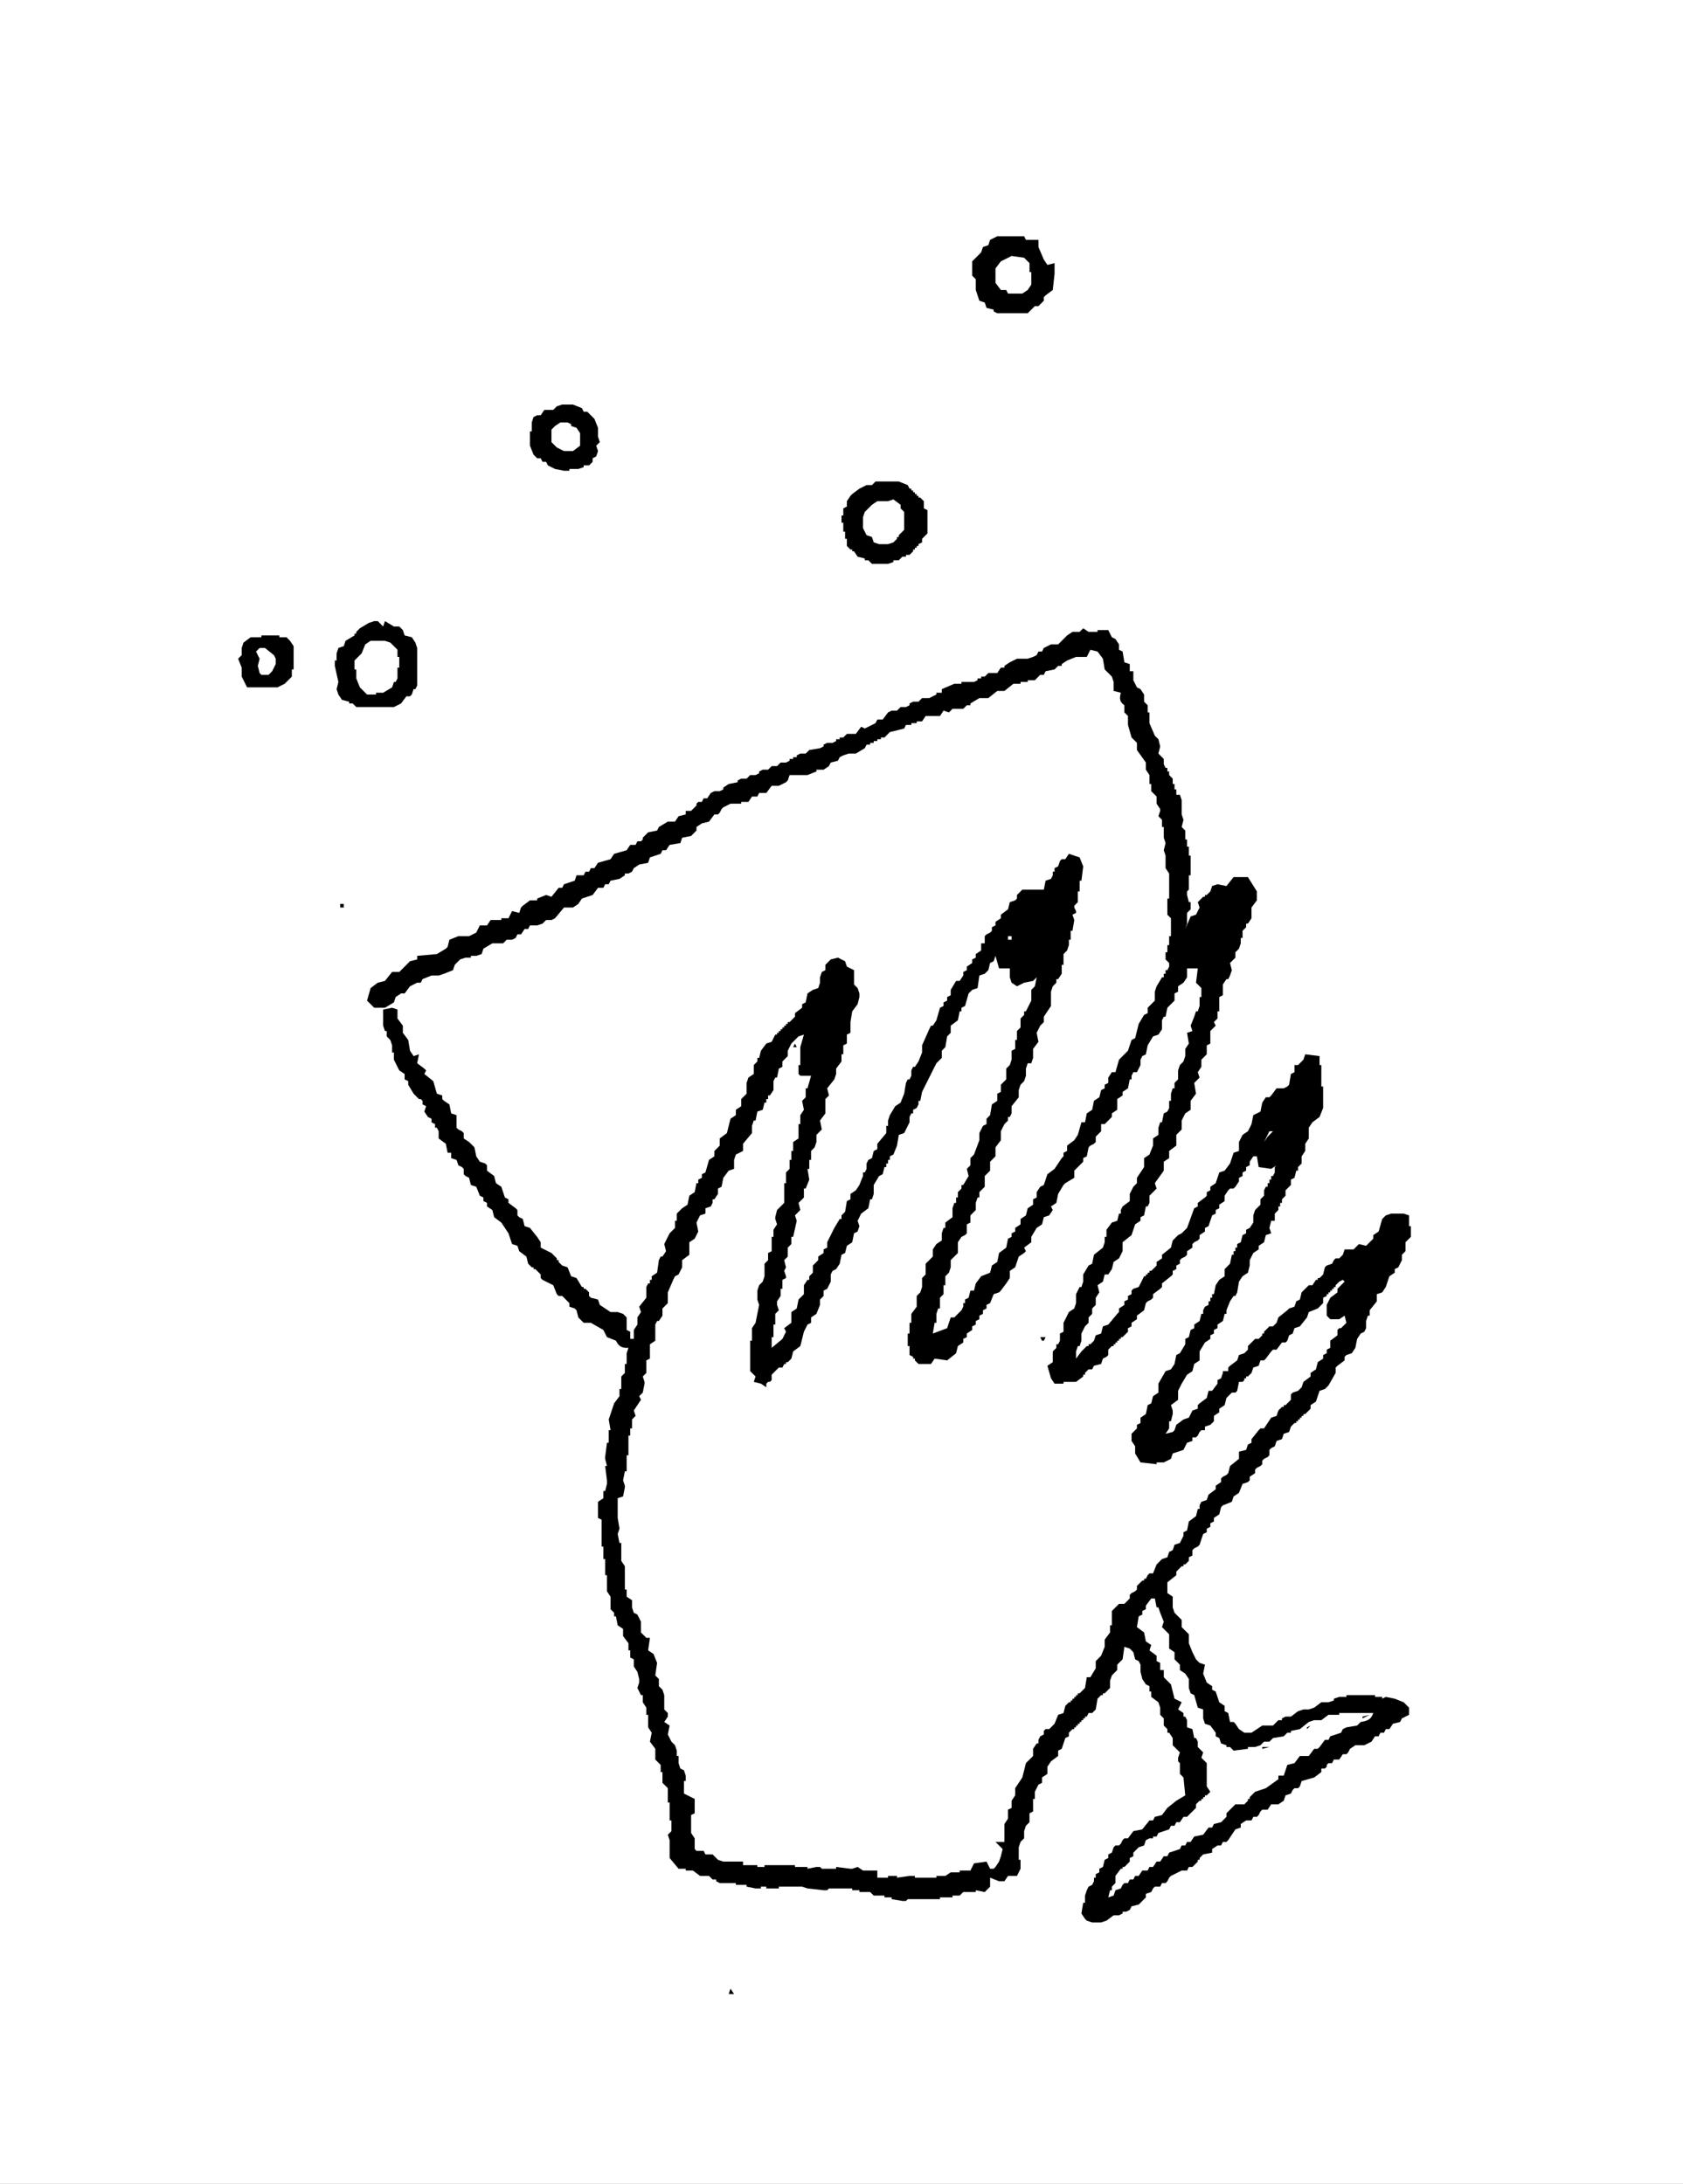 <?xml version="1.0" standalone="yes"?>
<svg xmlns="http://www.w3.org/2000/svg" width="940" height="1220">
<rect width="100%" height="100%" fill="#808080" stroke="none"/>
<path style="fill:#ffffff; stroke:none;" d="M0 0L0 4L0 5L0 6L0 7L0 8L0 9L0 10L0 11L0 12L0 13L0 14L0 15L0 16L0 17L0 18L0 19L0 20L0 21L0 22L0 23L0 24L0 25L0 26L0 27L0 28L0 29L0 30L0 31L0 32L0 33L0 34L0 35L0 36L0 37L0 38L0 39L0 40L0 41L0 42L0 43L0 44L0 45L0 46L0 47L0 48L0 49L0 50L0 51L0 52L0 53L0 54L0 55L0 56L0 57L0 58L0 59L0 60L0 61L0 62L0 63L0 64L0 65L0 66L0 67L0 68L0 69L0 70L0 71L0 72L0 73L0 74L0 75L0 76L0 77L0 78L0 79L0 80L0 81L0 82L0 83L0 84L0 85L0 86L0 87L0 88L0 89L0 90L0 91L0 92L0 93L0 94L0 95L0 96L0 97L0 98L0 99L0 100L0 101L0 102L0 103L0 104L0 105L0 106L0 107L0 108L0 109L0 110L0 111L0 112L0 113L0 114L0 115L0 116L0 117L0 118L0 119L0 120L0 121L0 122L0 123L0 124L0 125L0 126L0 127L0 128L0 129L0 130L0 131L0 132L0 133L0 134L0 135L0 136L0 137L0 138L0 139L0 140L0 141L0 142L0 143L0 144L0 145L0 146L0 147L0 148L0 149L0 150L0 151L0 152L0 153L0 154L0 155L0 156L0 157L0 158L0 159L0 160L0 161L0 162L0 163L0 164L0 165L0 166L0 167L0 168L0 169L0 170L0 171L0 172L0 173L0 174L0 175L0 176L0 177L0 178L0 179L0 180L0 181L0 182L0 183L0 184L0 185L0 186L0 187L0 188L0 189L0 190L0 191L0 192L0 193L0 194L0 195L0 196L0 197L0 198L0 199L0 200L0 201L0 202L0 203L0 204L0 205L0 206L0 207L0 208L0 209L0 210L0 211L0 212L0 213L0 214L0 215L0 216L0 217L0 218L0 219L0 220L0 221L0 222L0 223L0 224L0 225L0 226L0 227L0 228L0 229L0 230L0 231L0 232L0 233L0 234L0 235L0 236L0 237L0 238L0 239L0 240L0 241L0 242L0 243L0 244L0 245L0 246L0 247L0 248L0 249L0 250L0 251L0 252L0 253L0 254L0 255L0 256L0 257L0 258L0 259L0 260L0 261L0 262L0 263L0 264L0 265L0 266L0 267L0 268L0 269L0 270L0 271L0 272L0 273L0 274L0 275L0 276L0 277L0 278L0 279L0 280L0 281L0 282L0 283L0 284L0 285L0 286L0 287L0 288L0 289L0 290L0 291L0 292L0 293L0 294L0 295L0 296L0 297L0 298L0 299L0 300L0 301L0 302L0 303L0 304L0 305L0 306L0 307L0 308L0 309L0 310L0 311L0 312L0 313L0 314L0 315L0 316L0 317L0 318L0 319L0 320L0 321L0 322L0 323L0 324L0 325L0 326L0 327L0 328L0 329L0 330L0 331L0 332L0 333L0 334L0 335L0 336L0 337L0 338L0 339L0 340L0 341L0 342L0 343L0 344L0 345L0 346L0 347L0 348L0 349L0 350L0 351L0 352L0 353L0 354L0 355L0 356L0 357L0 358L0 359L0 360L0 361L0 362L0 363L0 364L0 365L0 366L0 367L0 368L0 369L0 370L0 371L0 372L0 373L0 374L0 375L0 376L0 377L0 378L0 379L0 380L0 381L0 382L0 383L0 384L0 385L0 386L0 387L0 388L0 389L0 390L0 391L0 392L0 393L0 394L0 395L0 396L0 397L0 398L0 399L0 400L0 401L0 402L0 403L0 404L0 405L0 406L0 407L0 408L0 409L0 410L0 411L0 412L0 413L0 414L0 415L0 416L0 417L0 418L0 419L0 420L0 421L0 422L0 423L0 424L0 425L0 426L0 427L0 428L0 429L0 430L0 431L0 432L0 433L0 434L0 435L0 436L0 437L0 438L0 439L0 440L0 441L0 442L0 443L0 444L0 445L0 446L0 447L0 448L0 449L0 450L0 451L0 452L0 453L0 454L0 455L0 456L0 457L0 458L0 459L0 460L0 461L0 462L0 463L0 464L0 465L0 466L0 467L0 468L0 469L0 470L0 471L0 472L0 473L0 474L0 475L0 476L0 477L0 478L0 479L0 480L0 481L0 482L0 483L0 484L0 485L0 486L0 487L0 488L0 489L0 490L0 491L0 492L0 493L0 494L0 495L0 496L0 497L0 498L0 499L0 500L0 501L0 502L0 503L0 504L0 505L0 506L0 507L0 508L0 509L0 510L0 511L0 512L0 513L0 514L0 515L0 516L0 517L0 518L0 519L0 520L0 521L0 522L0 523L0 524L0 525L0 526L0 527L0 528L0 529L0 530L0 531L0 532L0 533L0 534L0 535L0 536L0 537L0 538L0 539L0 540L0 541L0 542L0 543L0 544L0 545L0 546L0 547L0 548L0 549L0 550L0 551L0 552L0 553L0 554L0 555L0 556L0 557L0 558L0 559L0 560L0 561L0 562L0 563L0 564L0 565L0 566L0 567L0 568L0 569L0 570L0 571L0 572L0 573L0 574L0 575L0 576L0 577L0 578L0 579L0 580L0 581L0 582L0 583L0 584L0 585L0 586L0 587L0 588L0 589L0 590L0 591L0 592L0 593L0 594L0 595L0 596L0 597L0 598L0 599L0 600L0 601L0 602L0 603L0 604L0 605L0 606L0 607L0 608L0 609L0 610L0 611L0 612L0 613L0 614L0 615L0 616L0 617L0 618L0 619L0 620L0 621L0 622L0 623L0 624L0 625L0 626L0 627L0 628L0 629L0 630L0 631L0 632L0 633L0 634L0 635L0 636L0 637L0 638L0 639L0 640L0 641L0 642L0 643L0 644L0 645L0 646L0 647L0 648L0 649L0 650L0 651L0 652L0 653L0 654L0 655L0 656L0 657L0 658L0 659L0 660L0 661L0 662L0 663L0 664L0 665L0 666L0 667L0 668L0 669L0 670L0 671L0 672L0 673L0 674L0 675L0 676L0 677L0 678L0 679L0 680L0 681L0 682L0 683L0 684L0 685L0 686L0 687L0 688L0 689L0 690L0 691L0 692L0 693L0 694L0 695L0 696L0 697L0 698L0 699L0 700L0 701L0 702L0 703L0 704L0 705L0 706L0 707L0 708L0 709L0 710L0 711L0 712L0 713L0 714L0 715L0 716L0 717L0 718L0 719L0 720L0 721L0 722L0 723L0 724L0 725L0 726L0 727L0 728L0 729L0 730L0 731L0 732L0 733L0 734L0 735L0 736L0 737L0 738L0 739L0 740L0 741L0 742L0 743L0 744L0 745L0 746L0 747L0 748L0 749L0 750L0 751L0 752L0 753L0 754L0 755L0 756L0 757L0 758L0 759L0 760L0 761L0 762L0 763L0 764L0 765L0 766L0 767L0 768L0 769L0 770L0 771L0 772L0 773L0 774L0 775L0 776L0 777L0 778L0 779L0 780L0 781L0 782L0 783L0 784L0 785L0 786L0 787L0 788L0 789L0 790L0 791L0 792L0 793L0 794L0 795L0 796L0 797L0 798L0 799L0 800L0 801L0 802L0 803L0 804L0 805L0 806L0 807L0 808L0 809L0 810L0 811L0 812L0 813L0 814L0 815L0 816L0 817L0 818L0 819L0 820L0 821L0 822L0 823L0 824L0 825L0 826L0 827L0 828L0 829L0 830L0 831L0 832L0 833L0 834L0 835L0 836L0 837L0 838L0 839L0 840L0 841L0 842L0 843L0 844L0 845L0 846L0 847L0 848L0 849L0 850L0 851L0 852L0 853L0 854L0 855L0 856L0 857L0 858L0 859L0 860L0 861L0 862L0 863L0 864L0 865L0 866L0 867L0 868L0 869L0 870L0 871L0 872L0 873L0 874L0 875L0 876L0 877L0 878L0 879L0 880L0 881L0 882L0 883L0 884L0 885L0 886L0 887L0 888L0 889L0 890L0 891L0 892L0 893L0 894L0 895L0 896L0 897L0 898L0 899L0 900L0 901L0 902L0 903L0 904L0 905L0 906L0 907L0 908L0 909L0 910L0 911L0 912L0 913L0 914L0 915L0 916L0 917L0 918L0 919L0 920L0 921L0 922L0 923L0 924L0 925L0 926L0 927L0 928L0 929L0 930L0 931L0 932L0 933L0 934L0 935L0 936L0 937L0 938L0 939L0 940L0 941L0 942L0 943L0 944L0 945L0 946L0 947L0 948L0 949L0 950L0 951L0 952L0 953L0 954L0 955L0 956L0 957L0 958L0 959L0 960L0 961L0 962L0 963L0 964L0 965L0 966L0 967L0 968L0 969L0 970L0 971L0 972L0 973L0 974L0 975L0 976L0 977L0 978L0 979L0 980L0 981L0 982L0 983L0 984L0 985L0 986L0 987L0 988L0 989L0 990L0 991L0 992L0 993L0 994L0 995L0 996L0 997L0 998L0 999L0 1000L0 1001L0 1002L0 1003L0 1004L0 1005L0 1006L0 1007L0 1008L0 1009L0 1010L0 1011L0 1012L0 1013L0 1014L0 1015L0 1016L0 1017L0 1018L0 1019L0 1020L0 1021L0 1022L0 1023L0 1024L0 1025L0 1026L0 1027L0 1028L0 1029L0 1030L0 1031L0 1032L0 1033L0 1034L0 1035L0 1036L0 1037L0 1038L0 1039L0 1040L0 1041L0 1042L0 1043L0 1044L0 1045L0 1046L0 1047L0 1048L0 1049L0 1050L0 1051L0 1052L0 1053L0 1054L0 1055L0 1056L0 1057L0 1058L0 1059L0 1060L0 1061L0 1062L0 1063L0 1064L0 1065L0 1066L0 1067L0 1068L0 1069L0 1070L0 1071L0 1072L0 1073L0 1074L0 1075L0 1076L0 1077L0 1078L0 1079L0 1080L0 1081L0 1082L0 1083L0 1084L0 1085L0 1086L0 1087L0 1088L0 1089L0 1090L0 1091L0 1092L0 1093L0 1094L0 1095L0 1096L0 1097L0 1098L0 1099L0 1100L0 1101L0 1102L0 1103L0 1104L0 1105L0 1106L0 1107L0 1108L0 1109L0 1110L0 1111L0 1112L0 1113L0 1114L0 1115L0 1116L0 1117L0 1118L0 1119L0 1120L0 1121L0 1122L0 1123L0 1124L0 1125L0 1126L0 1127L0 1128L0 1129L0 1130L0 1131L0 1132L0 1133L0 1134L0 1135L0 1136L0 1137L0 1138L0 1139L0 1140L0 1141L0 1142L0 1143L0 1144L0 1145L0 1146L0 1147L0 1148L0 1149L0 1150L0 1151L0 1152L0 1153L0 1154L0 1155L0 1156L0 1157L0 1158L0 1159L0 1160L0 1161L0 1162L0 1163L0 1164L0 1165L0 1166L0 1167L0 1168L0 1169L0 1170L0 1171L0 1172L0 1173L0 1174L0 1175L0 1176L0 1177L0 1178L0 1179L0 1180L0 1181L0 1182L0 1183L0 1184L0 1185L0 1186L0 1187L0 1188L0 1189L0 1190L0 1191L0 1192L0 1193L0 1194L0 1195L0 1196L0 1197L0 1198L0 1199L0 1200L0 1201L0 1202L0 1203L0 1204L0 1205L0 1206L0 1207L0 1208L0 1209L0 1210L0 1211L0 1212L0 1213L0 1214L0 1215L0 1220L4 1220L5 1220L6 1220L7 1220L8 1220L9 1220L10 1220L11 1220L12 1220L13 1220L14 1220L15 1220L16 1220L17 1220L18 1220L19 1220L20 1220L21 1220L22 1220L23 1220L24 1220L25 1220L26 1220L27 1220L28 1220L29 1220L30 1220L31 1220L32 1220L33 1220L34 1220L35 1220L36 1220L37 1220L38 1220L39 1220L40 1220L41 1220L42 1220L43 1220L44 1220L45 1220L46 1220L47 1220L48 1220L49 1220L50 1220L51 1220L52 1220L53 1220L54 1220L55 1220L56 1220L57 1220L58 1220L59 1220L60 1220L61 1220L62 1220L63 1220L64 1220L65 1220L66 1220L67 1220L68 1220L69 1220L70 1220L71 1220L72 1220L73 1220L74 1220L75 1220L76 1220L77 1220L78 1220L79 1220L80 1220L81 1220L82 1220L83 1220L84 1220L85 1220L86 1220L87 1220L88 1220L89 1220L90 1220L91 1220L92 1220L93 1220L94 1220L95 1220L96 1220L97 1220L98 1220L99 1220L100 1220L101 1220L102 1220L103 1220L104 1220L105 1220L106 1220L107 1220L108 1220L109 1220L110 1220L111 1220L112 1220L113 1220L114 1220L115 1220L116 1220L117 1220L118 1220L119 1220L120 1220L121 1220L122 1220L123 1220L124 1220L125 1220L126 1220L127 1220L128 1220L129 1220L130 1220L131 1220L132 1220L133 1220L134 1220L135 1220L136 1220L137 1220L138 1220L139 1220L140 1220L141 1220L142 1220L143 1220L144 1220L145 1220L146 1220L147 1220L148 1220L149 1220L150 1220L151 1220L152 1220L153 1220L154 1220L155 1220L156 1220L157 1220L158 1220L159 1220L160 1220L161 1220L162 1220L163 1220L164 1220L165 1220L166 1220L167 1220L168 1220L169 1220L170 1220L171 1220L172 1220L173 1220L174 1220L175 1220L176 1220L177 1220L178 1220L179 1220L180 1220L181 1220L182 1220L183 1220L184 1220L185 1220L186 1220L187 1220L188 1220L189 1220L190 1220L191 1220L192 1220L193 1220L194 1220L195 1220L196 1220L197 1220L198 1220L199 1220L200 1220L201 1220L202 1220L203 1220L204 1220L205 1220L206 1220L207 1220L208 1220L209 1220L210 1220L211 1220L212 1220L213 1220L214 1220L215 1220L216 1220L217 1220L218 1220L219 1220L220 1220L221 1220L222 1220L223 1220L224 1220L225 1220L226 1220L227 1220L228 1220L229 1220L230 1220L231 1220L232 1220L233 1220L234 1220L235 1220L236 1220L237 1220L238 1220L239 1220L240 1220L241 1220L242 1220L243 1220L244 1220L245 1220L246 1220L247 1220L248 1220L249 1220L250 1220L251 1220L252 1220L253 1220L254 1220L255 1220L256 1220L257 1220L258 1220L259 1220L260 1220L261 1220L262 1220L263 1220L264 1220L265 1220L266 1220L267 1220L268 1220L269 1220L270 1220L271 1220L272 1220L273 1220L274 1220L275 1220L276 1220L277 1220L278 1220L279 1220L280 1220L281 1220L282 1220L283 1220L284 1220L285 1220L286 1220L287 1220L288 1220L289 1220L290 1220L291 1220L292 1220L293 1220L294 1220L295 1220L296 1220L297 1220L298 1220L299 1220L300 1220L301 1220L302 1220L303 1220L304 1220L305 1220L306 1220L307 1220L308 1220L309 1220L310 1220L311 1220L312 1220L313 1220L314 1220L315 1220L316 1220L317 1220L318 1220L319 1220L320 1220L321 1220L322 1220L323 1220L324 1220L325 1220L326 1220L327 1220L328 1220L329 1220L330 1220L331 1220L332 1220L333 1220L334 1220L335 1220L336 1220L337 1220L338 1220L339 1220L340 1220L341 1220L342 1220L343 1220L344 1220L345 1220L346 1220L347 1220L348 1220L349 1220L350 1220L351 1220L352 1220L353 1220L354 1220L355 1220L356 1220L357 1220L358 1220L359 1220L360 1220L361 1220L362 1220L363 1220L364 1220L365 1220L366 1220L367 1220L368 1220L369 1220L370 1220L371 1220L372 1220L373 1220L374 1220L375 1220L376 1220L377 1220L378 1220L379 1220L380 1220L381 1220L382 1220L383 1220L384 1220L385 1220L386 1220L387 1220L388 1220L389 1220L390 1220L391 1220L392 1220L393 1220L394 1220L395 1220L396 1220L397 1220L398 1220L399 1220L400 1220L401 1220L402 1220L403 1220L404 1220L405 1220L406 1220L407 1220L408 1220L409 1220L410 1220L411 1220L412 1220L413 1220L414 1220L415 1220L416 1220L417 1220L418 1220L419 1220L420 1220L421 1220L422 1220L423 1220L424 1220L425 1220L426 1220L427 1220L428 1220L429 1220L430 1220L431 1220L432 1220L433 1220L434 1220L435 1220L436 1220L437 1220L438 1220L439 1220L440 1220L441 1220L442 1220L443 1220L444 1220L445 1220L446 1220L447 1220L448 1220L449 1220L450 1220L451 1220L452 1220L453 1220L454 1220L455 1220L456 1220L457 1220L458 1220L459 1220L460 1220L461 1220L462 1220L463 1220L464 1220L465 1220L466 1220L467 1220L468 1220L469 1220L470 1220L471 1220L472 1220L473 1220L474 1220L475 1220L476 1220L477 1220L478 1220L479 1220L480 1220L481 1220L482 1220L483 1220L484 1220L485 1220L486 1220L487 1220L488 1220L489 1220L490 1220L491 1220L492 1220L493 1220L494 1220L495 1220L496 1220L497 1220L498 1220L499 1220L500 1220L501 1220L502 1220L503 1220L504 1220L505 1220L506 1220L507 1220L508 1220L509 1220L510 1220L511 1220L512 1220L513 1220L514 1220L515 1220L516 1220L517 1220L518 1220L519 1220L520 1220L521 1220L522 1220L523 1220L524 1220L525 1220L526 1220L527 1220L528 1220L529 1220L530 1220L531 1220L532 1220L533 1220L534 1220L535 1220L536 1220L537 1220L538 1220L539 1220L540 1220L541 1220L542 1220L543 1220L544 1220L545 1220L546 1220L547 1220L548 1220L549 1220L550 1220L551 1220L552 1220L553 1220L554 1220L555 1220L556 1220L557 1220L558 1220L559 1220L560 1220L561 1220L562 1220L563 1220L564 1220L565 1220L566 1220L567 1220L568 1220L569 1220L570 1220L571 1220L572 1220L573 1220L574 1220L575 1220L576 1220L577 1220L578 1220L579 1220L580 1220L581 1220L582 1220L583 1220L584 1220L585 1220L586 1220L587 1220L588 1220L589 1220L590 1220L591 1220L592 1220L593 1220L594 1220L595 1220L596 1220L597 1220L598 1220L599 1220L600 1220L601 1220L602 1220L603 1220L604 1220L605 1220L606 1220L607 1220L608 1220L609 1220L610 1220L611 1220L612 1220L613 1220L614 1220L615 1220L616 1220L617 1220L618 1220L619 1220L620 1220L621 1220L622 1220L623 1220L624 1220L625 1220L626 1220L627 1220L628 1220L629 1220L630 1220L631 1220L632 1220L633 1220L634 1220L635 1220L636 1220L637 1220L638 1220L639 1220L640 1220L641 1220L642 1220L643 1220L644 1220L645 1220L646 1220L647 1220L648 1220L649 1220L650 1220L651 1220L652 1220L653 1220L654 1220L655 1220L656 1220L657 1220L658 1220L659 1220L660 1220L661 1220L662 1220L663 1220L664 1220L665 1220L666 1220L667 1220L668 1220L669 1220L670 1220L671 1220L672 1220L673 1220L674 1220L675 1220L676 1220L677 1220L678 1220L679 1220L680 1220L681 1220L682 1220L683 1220L684 1220L685 1220L686 1220L687 1220L688 1220L689 1220L690 1220L691 1220L692 1220L693 1220L694 1220L695 1220L696 1220L697 1220L698 1220L699 1220L700 1220L701 1220L702 1220L703 1220L704 1220L705 1220L706 1220L707 1220L708 1220L709 1220L710 1220L711 1220L712 1220L713 1220L714 1220L715 1220L716 1220L717 1220L718 1220L719 1220L720 1220L721 1220L722 1220L723 1220L724 1220L725 1220L726 1220L727 1220L728 1220L729 1220L730 1220L731 1220L732 1220L733 1220L734 1220L735 1220L736 1220L737 1220L738 1220L739 1220L740 1220L741 1220L742 1220L743 1220L744 1220L745 1220L746 1220L747 1220L748 1220L749 1220L750 1220L751 1220L752 1220L753 1220L754 1220L755 1220L756 1220L757 1220L758 1220L759 1220L760 1220L761 1220L762 1220L763 1220L764 1220L765 1220L766 1220L767 1220L768 1220L769 1220L770 1220L771 1220L772 1220L773 1220L774 1220L775 1220L776 1220L777 1220L778 1220L779 1220L780 1220L781 1220L782 1220L783 1220L784 1220L785 1220L786 1220L787 1220L788 1220L789 1220L790 1220L791 1220L792 1220L793 1220L794 1220L795 1220L796 1220L797 1220L798 1220L799 1220L800 1220L801 1220L802 1220L803 1220L804 1220L805 1220L806 1220L807 1220L808 1220L809 1220L810 1220L811 1220L812 1220L813 1220L814 1220L815 1220L816 1220L817 1220L818 1220L819 1220L820 1220L821 1220L822 1220L823 1220L824 1220L825 1220L826 1220L827 1220L828 1220L829 1220L830 1220L831 1220L832 1220L833 1220L834 1220L835 1220L836 1220L837 1220L838 1220L839 1220L840 1220L841 1220L842 1220L843 1220L844 1220L845 1220L846 1220L847 1220L848 1220L849 1220L850 1220L851 1220L852 1220L853 1220L854 1220L855 1220L856 1220L857 1220L858 1220L859 1220L860 1220L861 1220L862 1220L863 1220L864 1220L865 1220L866 1220L867 1220L868 1220L869 1220L870 1220L871 1220L872 1220L873 1220L874 1220L875 1220L876 1220L877 1220L878 1220L879 1220L880 1220L881 1220L882 1220L883 1220L884 1220L885 1220L886 1220L887 1220L888 1220L889 1220L890 1220L891 1220L892 1220L893 1220L894 1220L895 1220L896 1220L897 1220L898 1220L899 1220L900 1220L901 1220L902 1220L903 1220L904 1220L905 1220L906 1220L907 1220L908 1220L909 1220L910 1220L911 1220L912 1220L913 1220L914 1220L915 1220L916 1220L917 1220L918 1220L919 1220L920 1220L921 1220L922 1220L923 1220L924 1220L925 1220L926 1220L927 1220L928 1220L929 1220L930 1220L931 1220L932 1220L933 1220L934 1220L935 1220L940 1220L940 1216L940 1215L940 1214L940 1213L940 1212L940 1211L940 1210L940 1209L940 1208L940 1207L940 1206L940 1205L940 1204L940 1203L940 1202L940 1201L940 1200L940 1199L940 1198L940 1197L940 1196L940 1195L940 1194L940 1193L940 1192L940 1191L940 1190L940 1189L940 1188L940 1187L940 1186L940 1185L940 1184L940 1183L940 1182L940 1181L940 1180L940 1179L940 1178L940 1177L940 1176L940 1175L940 1174L940 1173L940 1172L940 1171L940 1170L940 1169L940 1168L940 1167L940 1166L940 1165L940 1164L940 1163L940 1162L940 1161L940 1160L940 1159L940 1158L940 1157L940 1156L940 1155L940 1154L940 1153L940 1152L940 1151L940 1150L940 1149L940 1148L940 1147L940 1146L940 1145L940 1144L940 1143L940 1142L940 1141L940 1140L940 1139L940 1138L940 1137L940 1136L940 1135L940 1134L940 1133L940 1132L940 1131L940 1130L940 1129L940 1128L940 1127L940 1126L940 1125L940 1124L940 1123L940 1122L940 1121L940 1120L940 1119L940 1118L940 1117L940 1116L940 1115L940 1114L940 1113L940 1112L940 1111L940 1110L940 1109L940 1108L940 1107L940 1106L940 1105L940 1104L940 1103L940 1102L940 1101L940 1100L940 1099L940 1098L940 1097L940 1096L940 1095L940 1094L940 1093L940 1092L940 1091L940 1090L940 1089L940 1088L940 1087L940 1086L940 1085L940 1084L940 1083L940 1082L940 1081L940 1080L940 1079L940 1078L940 1077L940 1076L940 1075L940 1074L940 1073L940 1072L940 1071L940 1070L940 1069L940 1068L940 1067L940 1066L940 1065L940 1064L940 1063L940 1062L940 1061L940 1060L940 1059L940 1058L940 1057L940 1056L940 1055L940 1054L940 1053L940 1052L940 1051L940 1050L940 1049L940 1048L940 1047L940 1046L940 1045L940 1044L940 1043L940 1042L940 1041L940 1040L940 1039L940 1038L940 1037L940 1036L940 1035L940 1034L940 1033L940 1032L940 1031L940 1030L940 1029L940 1028L940 1027L940 1026L940 1025L940 1024L940 1023L940 1022L940 1021L940 1020L940 1019L940 1018L940 1017L940 1016L940 1015L940 1014L940 1013L940 1012L940 1011L940 1010L940 1009L940 1008L940 1007L940 1006L940 1005L940 1004L940 1003L940 1002L940 1001L940 1000L940 999L940 998L940 997L940 996L940 995L940 994L940 993L940 992L940 991L940 990L940 989L940 988L940 987L940 986L940 985L940 984L940 983L940 982L940 981L940 980L940 979L940 978L940 977L940 976L940 975L940 974L940 973L940 972L940 971L940 970L940 969L940 968L940 967L940 966L940 965L940 964L940 963L940 962L940 961L940 960L940 959L940 958L940 957L940 956L940 955L940 954L940 953L940 952L940 951L940 950L940 949L940 948L940 947L940 946L940 945L940 944L940 943L940 942L940 941L940 940L940 939L940 938L940 937L940 936L940 935L940 934L940 933L940 932L940 931L940 930L940 929L940 928L940 927L940 926L940 925L940 924L940 923L940 922L940 921L940 920L940 919L940 918L940 917L940 916L940 915L940 914L940 913L940 912L940 911L940 910L940 909L940 908L940 907L940 906L940 905L940 904L940 903L940 902L940 901L940 900L940 899L940 898L940 897L940 896L940 895L940 894L940 893L940 892L940 891L940 890L940 889L940 888L940 887L940 886L940 885L940 884L940 883L940 882L940 881L940 880L940 879L940 878L940 877L940 876L940 875L940 874L940 873L940 872L940 871L940 870L940 869L940 868L940 867L940 866L940 865L940 864L940 863L940 862L940 861L940 860L940 859L940 858L940 857L940 856L940 855L940 854L940 853L940 852L940 851L940 850L940 849L940 848L940 847L940 846L940 845L940 844L940 843L940 842L940 841L940 840L940 839L940 838L940 837L940 836L940 835L940 834L940 833L940 832L940 831L940 830L940 829L940 828L940 827L940 826L940 825L940 824L940 823L940 822L940 821L940 820L940 819L940 818L940 817L940 816L940 815L940 814L940 813L940 812L940 811L940 810L940 809L940 808L940 807L940 806L940 805L940 804L940 803L940 802L940 801L940 800L940 799L940 798L940 797L940 796L940 795L940 794L940 793L940 792L940 791L940 790L940 789L940 788L940 787L940 786L940 785L940 784L940 783L940 782L940 781L940 780L940 779L940 778L940 777L940 776L940 775L940 774L940 773L940 772L940 771L940 770L940 769L940 768L940 767L940 766L940 765L940 764L940 763L940 762L940 761L940 760L940 759L940 758L940 757L940 756L940 755L940 754L940 753L940 752L940 751L940 750L940 749L940 748L940 747L940 746L940 745L940 744L940 743L940 742L940 741L940 740L940 739L940 738L940 737L940 736L940 735L940 734L940 733L940 732L940 731L940 730L940 729L940 728L940 727L940 726L940 725L940 724L940 723L940 722L940 721L940 720L940 719L940 718L940 717L940 716L940 715L940 714L940 713L940 712L940 711L940 710L940 709L940 708L940 707L940 706L940 705L940 704L940 703L940 702L940 701L940 700L940 699L940 698L940 697L940 696L940 695L940 694L940 693L940 692L940 691L940 690L940 689L940 688L940 687L940 686L940 685L940 684L940 683L940 682L940 681L940 680L940 679L940 678L940 677L940 676L940 675L940 674L940 673L940 672L940 671L940 670L940 669L940 668L940 667L940 666L940 665L940 664L940 663L940 662L940 661L940 660L940 659L940 658L940 657L940 656L940 655L940 654L940 653L940 652L940 651L940 650L940 649L940 648L940 647L940 646L940 645L940 644L940 643L940 642L940 641L940 640L940 639L940 638L940 637L940 636L940 635L940 634L940 633L940 632L940 631L940 630L940 629L940 628L940 627L940 626L940 625L940 624L940 623L940 622L940 621L940 620L940 619L940 618L940 617L940 616L940 615L940 614L940 613L940 612L940 611L940 610L940 609L940 608L940 607L940 606L940 605L940 604L940 603L940 602L940 601L940 600L940 599L940 598L940 597L940 596L940 595L940 594L940 593L940 592L940 591L940 590L940 589L940 588L940 587L940 586L940 585L940 584L940 583L940 582L940 581L940 580L940 579L940 578L940 577L940 576L940 575L940 574L940 573L940 572L940 571L940 570L940 569L940 568L940 567L940 566L940 565L940 564L940 563L940 562L940 561L940 560L940 559L940 558L940 557L940 556L940 555L940 554L940 553L940 552L940 551L940 550L940 549L940 548L940 547L940 546L940 545L940 544L940 543L940 542L940 541L940 540L940 539L940 538L940 537L940 536L940 535L940 534L940 533L940 532L940 531L940 530L940 529L940 528L940 527L940 526L940 525L940 524L940 523L940 522L940 521L940 520L940 519L940 518L940 517L940 516L940 515L940 514L940 513L940 512L940 511L940 510L940 509L940 508L940 507L940 506L940 505L940 504L940 503L940 502L940 501L940 500L940 499L940 498L940 497L940 496L940 495L940 494L940 493L940 492L940 491L940 490L940 489L940 488L940 487L940 486L940 485L940 484L940 483L940 482L940 481L940 480L940 479L940 478L940 477L940 476L940 475L940 474L940 473L940 472L940 471L940 470L940 469L940 468L940 467L940 466L940 465L940 464L940 463L940 462L940 461L940 460L940 459L940 458L940 457L940 456L940 455L940 454L940 453L940 452L940 451L940 450L940 449L940 448L940 447L940 446L940 445L940 444L940 443L940 442L940 441L940 440L940 439L940 438L940 437L940 436L940 435L940 434L940 433L940 432L940 431L940 430L940 429L940 428L940 427L940 426L940 425L940 424L940 423L940 422L940 421L940 420L940 419L940 418L940 417L940 416L940 415L940 414L940 413L940 412L940 411L940 410L940 409L940 408L940 407L940 406L940 405L940 404L940 403L940 402L940 401L940 400L940 399L940 398L940 397L940 396L940 395L940 394L940 393L940 392L940 391L940 390L940 389L940 388L940 387L940 386L940 385L940 384L940 383L940 382L940 381L940 380L940 379L940 378L940 377L940 376L940 375L940 374L940 373L940 372L940 371L940 370L940 369L940 368L940 367L940 366L940 365L940 364L940 363L940 362L940 361L940 360L940 359L940 358L940 357L940 356L940 355L940 354L940 353L940 352L940 351L940 350L940 349L940 348L940 347L940 346L940 345L940 344L940 343L940 342L940 341L940 340L940 339L940 338L940 337L940 336L940 335L940 334L940 333L940 332L940 331L940 330L940 329L940 328L940 327L940 326L940 325L940 324L940 323L940 322L940 321L940 320L940 319L940 318L940 317L940 316L940 315L940 314L940 313L940 312L940 311L940 310L940 309L940 308L940 307L940 306L940 305L940 304L940 303L940 302L940 301L940 300L940 299L940 298L940 297L940 296L940 295L940 294L940 293L940 292L940 291L940 290L940 289L940 288L940 287L940 286L940 285L940 284L940 283L940 282L940 281L940 280L940 279L940 278L940 277L940 276L940 275L940 274L940 273L940 272L940 271L940 270L940 269L940 268L940 267L940 266L940 265L940 264L940 263L940 262L940 261L940 260L940 259L940 258L940 257L940 256L940 255L940 254L940 253L940 252L940 251L940 250L940 249L940 248L940 247L940 246L940 245L940 244L940 243L940 242L940 241L940 240L940 239L940 238L940 237L940 236L940 235L940 234L940 233L940 232L940 231L940 230L940 229L940 228L940 227L940 226L940 225L940 224L940 223L940 222L940 221L940 220L940 219L940 218L940 217L940 216L940 215L940 214L940 213L940 212L940 211L940 210L940 209L940 208L940 207L940 206L940 205L940 204L940 203L940 202L940 201L940 200L940 199L940 198L940 197L940 196L940 195L940 194L940 193L940 192L940 191L940 190L940 189L940 188L940 187L940 186L940 185L940 184L940 183L940 182L940 181L940 180L940 179L940 178L940 177L940 176L940 175L940 174L940 173L940 172L940 171L940 170L940 169L940 168L940 167L940 166L940 165L940 164L940 163L940 162L940 161L940 160L940 159L940 158L940 157L940 156L940 155L940 154L940 153L940 152L940 151L940 150L940 149L940 148L940 147L940 146L940 145L940 144L940 143L940 142L940 141L940 140L940 139L940 138L940 137L940 136L940 135L940 134L940 133L940 132L940 131L940 130L940 129L940 128L940 127L940 126L940 125L940 124L940 123L940 122L940 121L940 120L940 119L940 118L940 117L940 116L940 115L940 114L940 113L940 112L940 111L940 110L940 109L940 108L940 107L940 106L940 105L940 104L940 103L940 102L940 101L940 100L940 99L940 98L940 97L940 96L940 95L940 94L940 93L940 92L940 91L940 90L940 89L940 88L940 87L940 86L940 85L940 84L940 83L940 82L940 81L940 80L940 79L940 78L940 77L940 76L940 75L940 74L940 73L940 72L940 71L940 70L940 69L940 68L940 67L940 66L940 65L940 64L940 63L940 62L940 61L940 60L940 59L940 58L940 57L940 56L940 55L940 54L940 53L940 52L940 51L940 50L940 49L940 48L940 47L940 46L940 45L940 44L940 43L940 42L940 41L940 40L940 39L940 38L940 37L940 36L940 35L940 34L940 33L940 32L940 31L940 30L940 29L940 28L940 27L940 26L940 25L940 24L940 23L940 22L940 21L940 20L940 19L940 18L940 17L940 16L940 15L940 14L940 13L940 12L940 11L940 10L940 9L940 8L940 7L940 6L940 5L940 0L936 0L935 0L934 0L933 0L932 0L931 0L930 0L929 0L928 0L927 0L926 0L925 0L924 0L923 0L922 0L921 0L920 0L919 0L918 0L917 0L916 0L915 0L914 0L913 0L912 0L911 0L910 0L909 0L908 0L907 0L906 0L905 0L904 0L903 0L902 0L901 0L900 0L899 0L898 0L897 0L896 0L895 0L894 0L893 0L892 0L891 0L890 0L889 0L888 0L887 0L886 0L885 0L884 0L883 0L882 0L881 0L880 0L879 0L878 0L877 0L876 0L875 0L874 0L873 0L872 0L871 0L870 0L869 0L868 0L867 0L866 0L865 0L864 0L863 0L862 0L861 0L860 0L859 0L858 0L857 0L856 0L855 0L854 0L853 0L852 0L851 0L850 0L849 0L848 0L847 0L846 0L845 0L844 0L843 0L842 0L841 0L840 0L839 0L838 0L837 0L836 0L835 0L834 0L833 0L832 0L831 0L830 0L829 0L828 0L827 0L826 0L825 0L824 0L823 0L822 0L821 0L820 0L819 0L818 0L817 0L816 0L815 0L814 0L813 0L812 0L811 0L810 0L809 0L808 0L807 0L806 0L805 0L804 0L803 0L802 0L801 0L800 0L799 0L798 0L797 0L796 0L795 0L794 0L793 0L792 0L791 0L790 0L789 0L788 0L787 0L786 0L785 0L784 0L783 0L782 0L781 0L780 0L779 0L778 0L777 0L776 0L775 0L774 0L773 0L772 0L771 0L770 0L769 0L768 0L767 0L766 0L765 0L764 0L763 0L762 0L761 0L760 0L759 0L758 0L757 0L756 0L755 0L754 0L753 0L752 0L751 0L750 0L749 0L748 0L747 0L746 0L745 0L744 0L743 0L742 0L741 0L740 0L739 0L738 0L737 0L736 0L735 0L734 0L733 0L732 0L731 0L730 0L729 0L728 0L727 0L726 0L725 0L724 0L723 0L722 0L721 0L720 0L719 0L718 0L717 0L716 0L715 0L714 0L713 0L712 0L711 0L710 0L709 0L708 0L707 0L706 0L705 0L704 0L703 0L702 0L701 0L700 0L699 0L698 0L697 0L696 0L695 0L694 0L693 0L692 0L691 0L690 0L689 0L688 0L687 0L686 0L685 0L684 0L683 0L682 0L681 0L680 0L679 0L678 0L677 0L676 0L675 0L674 0L673 0L672 0L671 0L670 0L669 0L668 0L667 0L666 0L665 0L664 0L663 0L662 0L661 0L660 0L659 0L658 0L657 0L656 0L655 0L654 0L653 0L652 0L651 0L650 0L649 0L648 0L647 0L646 0L645 0L644 0L643 0L642 0L641 0L640 0L639 0L638 0L637 0L636 0L635 0L634 0L633 0L632 0L631 0L630 0L629 0L628 0L627 0L626 0L625 0L624 0L623 0L622 0L621 0L620 0L619 0L618 0L617 0L616 0L615 0L614 0L613 0L612 0L611 0L610 0L609 0L608 0L607 0L606 0L605 0L604 0L603 0L602 0L601 0L600 0L599 0L598 0L597 0L596 0L595 0L594 0L593 0L592 0L591 0L590 0L589 0L588 0L587 0L586 0L585 0L584 0L583 0L582 0L581 0L580 0L579 0L578 0L577 0L576 0L575 0L574 0L573 0L572 0L571 0L570 0L569 0L568 0L567 0L566 0L565 0L564 0L563 0L562 0L561 0L560 0L559 0L558 0L557 0L556 0L555 0L554 0L553 0L552 0L551 0L550 0L549 0L548 0L547 0L546 0L545 0L544 0L543 0L542 0L541 0L540 0L539 0L538 0L537 0L536 0L535 0L534 0L533 0L532 0L531 0L530 0L529 0L528 0L527 0L526 0L525 0L524 0L523 0L522 0L521 0L520 0L519 0L518 0L517 0L516 0L515 0L514 0L513 0L512 0L511 0L510 0L509 0L508 0L507 0L506 0L505 0L504 0L503 0L502 0L501 0L500 0L499 0L498 0L497 0L496 0L495 0L494 0L493 0L492 0L491 0L490 0L489 0L488 0L487 0L486 0L485 0L484 0L483 0L482 0L481 0L480 0L479 0L478 0L477 0L476 0L475 0L474 0L473 0L472 0L471 0L470 0L469 0L468 0L467 0L466 0L465 0L464 0L463 0L462 0L461 0L460 0L459 0L458 0L457 0L456 0L455 0L454 0L453 0L452 0L451 0L450 0L449 0L448 0L447 0L446 0L445 0L444 0L443 0L442 0L441 0L440 0L439 0L438 0L437 0L436 0L435 0L434 0L433 0L432 0L431 0L430 0L429 0L428 0L427 0L426 0L425 0L424 0L423 0L422 0L421 0L420 0L419 0L418 0L417 0L416 0L415 0L414 0L413 0L412 0L411 0L410 0L409 0L408 0L407 0L406 0L405 0L404 0L403 0L402 0L401 0L400 0L399 0L398 0L397 0L396 0L395 0L394 0L393 0L392 0L391 0L390 0L389 0L388 0L387 0L386 0L385 0L384 0L383 0L382 0L381 0L380 0L379 0L378 0L377 0L376 0L375 0L374 0L373 0L372 0L371 0L370 0L369 0L368 0L367 0L366 0L365 0L364 0L363 0L362 0L361 0L360 0L359 0L358 0L357 0L356 0L355 0L354 0L353 0L352 0L351 0L350 0L349 0L348 0L347 0L346 0L345 0L344 0L343 0L342 0L341 0L340 0L339 0L338 0L337 0L336 0L335 0L334 0L333 0L332 0L331 0L330 0L329 0L328 0L327 0L326 0L325 0L324 0L323 0L322 0L321 0L320 0L319 0L318 0L317 0L316 0L315 0L314 0L313 0L312 0L311 0L310 0L309 0L308 0L307 0L306 0L305 0L304 0L303 0L302 0L301 0L300 0L299 0L298 0L297 0L296 0L295 0L294 0L293 0L292 0L291 0L290 0L289 0L288 0L287 0L286 0L285 0L284 0L283 0L282 0L281 0L280 0L279 0L278 0L277 0L276 0L275 0L274 0L273 0L272 0L271 0L270 0L269 0L268 0L267 0L266 0L265 0L264 0L263 0L262 0L261 0L260 0L259 0L258 0L257 0L256 0L255 0L254 0L253 0L252 0L251 0L250 0L249 0L248 0L247 0L246 0L245 0L244 0L243 0L242 0L241 0L240 0L239 0L238 0L237 0L236 0L235 0L234 0L233 0L232 0L231 0L230 0L229 0L228 0L227 0L226 0L225 0L224 0L223 0L222 0L221 0L220 0L219 0L218 0L217 0L216 0L215 0L214 0L213 0L212 0L211 0L210 0L209 0L208 0L207 0L206 0L205 0L204 0L203 0L202 0L201 0L200 0L199 0L198 0L197 0L196 0L195 0L194 0L193 0L192 0L191 0L190 0L189 0L188 0L187 0L186 0L185 0L184 0L183 0L182 0L181 0L180 0L179 0L178 0L177 0L176 0L175 0L174 0L173 0L172 0L171 0L170 0L169 0L168 0L167 0L166 0L165 0L164 0L163 0L162 0L161 0L160 0L159 0L158 0L157 0L156 0L155 0L154 0L153 0L152 0L151 0L150 0L149 0L148 0L147 0L146 0L145 0L144 0L143 0L142 0L141 0L140 0L139 0L138 0L137 0L136 0L135 0L134 0L133 0L132 0L131 0L130 0L129 0L128 0L127 0L126 0L125 0L124 0L123 0L122 0L121 0L120 0L119 0L118 0L117 0L116 0L115 0L114 0L113 0L112 0L111 0L110 0L109 0L108 0L107 0L106 0L105 0L104 0L103 0L102 0L101 0L100 0L99 0L98 0L97 0L96 0L95 0L94 0L93 0L92 0L91 0L90 0L89 0L88 0L87 0L86 0L85 0L84 0L83 0L82 0L81 0L80 0L79 0L78 0L77 0L76 0L75 0L74 0L73 0L72 0L71 0L70 0L69 0L68 0L67 0L66 0L65 0L64 0L63 0L62 0L61 0L60 0L59 0L58 0L57 0L56 0L55 0L54 0L53 0L52 0L51 0L50 0L49 0L48 0L47 0L46 0L45 0L44 0L43 0L42 0L41 0L40 0L39 0L38 0L37 0L36 0L35 0L34 0L33 0L32 0L31 0L30 0L29 0L28 0L27 0L26 0L25 0L24 0L23 0L22 0L21 0L20 0L19 0L18 0L17 0L16 0L15 0L14 0L13 0L12 0L11 0L10 0L9 0L8 0L7 0L6 0L5 0L0 0z"/>
<path style="fill:#000000; stroke:none;" d="M557 132L553 134L552 137L549 138L548 141L543 146L543 154L545 156L545 162L547 168L550 169L551 172L555 173L555 174L557 175L561 175L562 175L563 175L564 175L565 175L566 175L567 175L568 175L574 175L578 171L580 171L581 170L582 169L583 168L583 166L584 165L588 162L589 153L589 148L589 147L585 148L583 145L580 138L580 134L573 134L572 132L571 132L567 132L566 132L565 132L564 132L557 132z"/>
<path style="fill:#ffffff; stroke:none;" d="M565 143L559 146L556 150L556 158L559 162L562 162L563 164L571 164L574 162L576 159L576 152L575 152L575 147L572 144L565 143z"/>
<path style="fill:#000000; stroke:none;" d="M76 215L77 216L76 215M314 226L311 227L309 229L304 229L302 232L300 232L298 233L297 236L297 241L296 241L296 249L298 254L300 256L302 256L303 258L305 258L306 260L310 262L315 263L318 263L318 262L323 262L326 261L326 260L329 260L331 258L331 256L333 255L334 252L333 249L335 247L334 244L334 239L332 234L328 230L326 230L325 228L320 226L314 226M307 227L308 228L307 227z"/>
<path style="fill:#ffffff; stroke:none;" d="M313 236L310 238L309 239L308 240L308 247L311 250L315 252L320 252L324 249L324 242L322 239L319 238L319 237L317 236L313 236z"/>
<path style="fill:#000000; stroke:none;" d="M489 269L487 271L484 271L480 273L476 276L475 277L473 280L473 283L471 284L471 288L470 288L470 292L471 292L471 297L472 297L472 301L473 301L473 305L475 307L476 307L476 308L477 308L479 311L483 312L483 313L485 313L487 315L496 315L499 314L499 313L502 313L504 311L506 311L506 310L508 310L510 308L510 307L511 307L511 306L512 306L512 305L513 305L513 304L515 303L515 301L518 298L518 294L518 293L518 292L518 291L518 285L516 284L516 280L514 278L513 278L513 277L512 277L512 276L511 276L511 275L510 275L510 274L509 274L509 273L508 273L507 271L502 269L498 269L497 269L496 269L495 269L489 269z"/>
<path style="fill:#ffffff; stroke:none;" d="M499 279L496 280L493 280L490 280L487 282L483 286L482 289L482 295L484 299L487 300L488 303L491 304L496 304L499 303L501 301L501 300L502 300L502 299L505 296L505 286L503 284L503 282L499 279z"/>
<path style="fill:#000000; stroke:none;" d="M209 347L206 348L201 351L199 353L199 354L198 354L198 355L193 358L192 361L189 362L188 365L188 369L187 369L187 372L189 381L188 385L189 388L191 391L195 392L195 393L197 393L199 395L203 395L204 395L205 395L206 395L207 395L208 395L209 395L210 395L211 395L212 395L213 395L214 395L220 395L224 393L227 389L229 389L230 388L231 385L232 385L233 383L233 379L233 378L233 377L233 376L233 375L233 374L233 373L233 372L233 371L233 370L233 369L233 368L233 362L232 359L230 356L226 355L225 352L224 351L223 350L220 350L215 347L214 350L211 347L209 347M605 351L603 353L599 353L596 355L591 360L587 360L583 362L582 364L580 364L579 366L577 367L574 368L568 368L564 370L561 372L561 373L559 373L557 376L552 376L550 378L548 378L548 379L546 379L546 380L544 381L537 381L537 382L533 382L526 385L526 387L523 387L523 388L519 390L515 390L513 392L510 392L508 393L508 394L506 395L503 395L501 397L498 397L496 398L493 402L490 402L489 404L483 407L481 406L478 410L473 410L471 412L469 412L469 413L467 413L467 414L465 415L462 415L460 416L460 417L458 418L452 419L450 421L447 421L445 422L445 423L443 423L443 424L441 424L441 425L439 426L436 426L434 428L431 428L429 430L426 430L424 431L424 432L422 433L419 433L417 435L414 435L412 436L412 437L407 438L404 440L404 441L402 442L399 442L397 443L395 446L393 446L392 448L390 448L389 449L389 450L388 451L386 453L383 453L383 455L379 456L377 459L373 459L368 462L367 464L362 465L360 467L359 468L359 469L358 470L356 470L355 472L352 472L350 475L343 477L341 480L334 482L332 485L330 485L329 487L327 487L326 489L322 489L321 492L315 494L314 496L312 496L308 501L305 500L300 502L300 503L296 503L292 506L291 507L290 510L286 509L284 513L280 513L280 514L274 514L272 517L268 517L266 521L262 523L256 523L251 525L250 529L249 530L244 533L233 534L233 536L229 537L223 543L219 543L215 548L211 549L207 552L205 559L209 563L215 563L220 560L221 557L224 555L226 555L229 551L233 549L235 549L236 547L241 545L245 545L248 544L253 542L254 539L257 536L260 535L263 535L263 534L266 534L269 533L270 530L275 527L281 527L283 525L286 525L288 524L289 522L291 522L293 519L295 519L296 517L300 517L303 516L305 514L308 514L310 513L315 507L320 507L323 505L325 502L331 500L334 496L337 496L338 494L340 494L341 492L346 491L349 489L349 488L351 488L353 487L354 485L357 483L362 482L363 479L369 477L370 475L372 475L374 472L380 471L381 468L386 467L388 465L389 464L389 462L392 460L396 459L399 455L401 455L402 454L403 452L404 451L408 449L414 449L414 448L418 448L420 445L423 445L424 443L428 443L431 439L435 439L439 437L440 436L441 433L451 433L456 431L456 430L460 430L463 428L464 426L468 425L469 423L471 422L474 421L478 421L483 418L484 416L486 416L486 415L488 415L488 414L490 414L490 413L492 413L492 412L494 412L497 409L505 407L506 405L509 405L509 404L512 404L512 403L515 403L517 400L525 400L527 397L530 398L532 396L538 396L540 394L542 394L542 393L547 390L552 390L557 386L561 386L566 382L570 382L570 381L574 381L574 380L578 380L581 377L583 377L584 375L589 374L591 372L593 372L593 371L596 369L601 367L607 367L609 363L613 364L616 368L617 374L621 378L622 381L622 386L626 387C625.213 390.218 625.215 392.028 628 394L628 398L630 400L630 405L632 412L635 415L635 419L640 426L640 430L642 433L642 438L643 438L643 442L646 445L646 449L648 452L648 453L647 456L649 458L649 461L649 462L650 462L650 465L650 468L651 471L650 475L651 478L651 485L653 488L653 492L653 493L653 494L653 495L653 502L652 502L652 505L652 508L652 511L654 513L654 523L653 523L653 528L652 528L652 532L651 532L651 536L653 538L653 540L652 542L651 542L651 544L650 544L650 546L649 546L646 551L645 554L645 559L641 563L641 566L639 567L636 572L634 580L632 581L630 587L625 592L623 599L621 599L619 602L619 605L617 606L617 608L615 609L614 613L611 615L610 620L607 622L606 627L604 627L602 634L600 637L596 640L596 643L594 644L594 646L593 647L589 653L585 656L583 662L581 663L579 666L579 669L577 670L577 673L574 675L573 679L570 681L570 684L567 686L567 688L565 689L565 691L563 692L562 697L558 700L557 705L554 707L553 711L548 713L545 717L544 721L542 721L541 725L539 726L539 728L538 728L538 730L537 732L534 735L533 736L531 736L529 742L521 745L522 739L523 739L523 734L524 731L525 731L525 725L527 723L527 718L528 718L528 713L530 711L531 708L531 704L535 700L535 694L537 691L539 690L540 689L540 684L542 683L542 679L545 676L545 672L546 669L547 669L547 666L550 663L550 657L553 654L553 649L556 646L556 641L559 637L559 632L561 628L563 626L563 624L564 624L565 622L565 618L569 613L569 609L570 606L572 604L573 601L573 597L574 594L576 594L577 591L577 586L580 582L579 577L581 573L583 571L583 568L587 562L587 554L588 551L590 549L590 547L591 547L593 544L593 539L594 539L594 533L596 531L597 528L597 525L598 525L598 520L599 520L600 514L599 511L601 510L601 509L600 507L600 506L602 504L602 498L603 498L603 492L604 492L605 484L603 479L597 477L595 480L593 480L592 481L591 484L589 485L589 487L588 487L588 489L587 491L584 492L583 497L579 497L578 497L577 497L576 497L571 497L568 500L568 502L567 503L564 504L563 508L559 511L559 513L556 515L556 517L554 518L554 520L553 521L551 522L550 523L550 527L548 527L548 531L545 533L545 535L543 536L543 538L540 540L540 542L538 543L538 545L536 548L534 548L531 553L531 556L529 557L529 559L527 560L527 562L525 563L523 570L521 573L520 573L519 575L515 584L515 588L513 593L511 596L510 596L509 598L509 601L508 603L507 603L506 605L505 611L503 616L500 618L497 623L496 626L496 629L495 629L495 633L490 639L490 642L488 643L487 647L485 648L484 650L484 653L483 655L482 655L482 657L480 662L478 665L475 667L475 670L473 671L472 677L470 679L470 681L469 681L466 686L462 694L462 697L460 698L460 700L457 702L457 704L454 707L454 711L452 713L452 715L451 715L449 718L449 723L446 726L445 731L442 733L442 739L438 742L439 744L437 748L431 753L431 747L432 747L432 740L433 740L433 734L435 732L434 729L434 727L436 724L436 720L437 720L437 715L439 714L439 713L438 710L439 708L438 704L440 702L440 697L442 695L442 691L443 691L445 682L444 679L447 676L446 672L449 669L449 664L450 664L452 659L451 653L452 653L452 648L453 648L453 643L455 641L456 638L456 634L459 631L458 626L461 622L461 614L463 612L462 608L466 603L467 600L467 597L470 593L470 589L471 589L471 584L473 583L473 582L473 579L473 578L475 577L475 576L475 571L476 565L479 561L480 557L480 555L479 552L477 550L477 542L473 540L472 537L468 535L464 536L461 539L461 542L459 543L458 546L458 549L457 552L454 553L451 555L450 560L448 561L448 563L444 566L444 568L443 569L441 571L440 571L440 572L439 572L439 573L438 573L438 574L437 574L437 575L436 575L436 576L435 576L435 577L434 577L434 578L433 578L431 582L428 583L425 587L424 591L423 591L423 593L421 595L421 600L418 602L417 605L417 611L414 614L414 618L411 620L411 623L408 625L406 633L402 636L402 640L399 643L399 646L396 648L394 655L392 656L392 658L390 659L390 661L389 661L388 666L385 668L384 673L381 675L380 676L378 678L378 682L377 682L377 686L374 689L371 695L372 699L370 702L369 702L368 704L367 711L364 713L364 715L363 715L363 717L362 717L361 719L361 725L357 730L358 733L356 736L356 740L354 743L354 748L352 748L352 744L350 743L350 742L350 736L348 734L345 733L341 733L335 729L334 726L330 725L329 724L329 722L327 720L326 720L326 719L325 719L322 714L319 713L317 708L314 707L312 705L312 704L311 704L311 703L308 700L302 697L302 694L300 691L296 686L293 685L292 681L290 680L289 679L289 676L288 675L284 672L284 670L282 669L280 663L277 661L276 657L272 654L272 651L271 650L268 649L266 646L265 641L263 639L262 638L259 636L259 633L258 632L256 631L255 630L255 623L252 622L251 617L248 615L247 614L247 612L244 611L242 604L237 600L238 598L237 597L233 594L234 589L231 590L229 587L228 581L225 577L225 573L222 569L222 564L219 563L214 564L214 573L215 576L216 576L216 579L218 581L219 584L219 588L220 588L220 592L223 598L226 600L226 603L228 604L228 606L231 611L233 613L234 614L235 614L236 615L236 617L238 618L237 621L239 624L241 625L241 627L243 628L243 630L244 630L245 632L245 636L249 639L250 644L252 644L252 647L255 648L256 651L258 652L259 653L259 656L260 657L262 658L263 662L266 663L268 668L270 669L270 671L272 672L272 674L275 676L276 680L280 683L284 689L286 695L289 696L290 699L294 702L295 706L297 708L298 708L298 709L299 709L302 712L302 714L303 715L309 718L311 723L312 724L314 724L317 727L318 728L318 730L321 731L322 732L323 736L326 739L330 739L337 743L339 747L344 749C345.66 752.245 347.378 753.17 351 753L350 756L350 762L349 762L349 767L347 769L347 776L346 776L346 780L343 784L342 787L340 793L341 799L340 799L340 806L339 806L338 814L338 815L339 819L338 819L339 827L339 829L338 833L337 833L337 837L334 839L334 848L336 849L336 850L336 854L336 855L336 856L336 857L336 864L337 864L337 871L338 871L338 874L338 877L338 880L339 880L339 883L339 886L339 889L341 892L341 899L343 901L343 903L344 903L345 908L348 910L348 914L351 918L351 922L352 922L352 926L354 927L354 931L356 934L357 938L357 940L356 943L358 947L359 947L359 951L361 954L361 958L362 958L362 965L364 968L363 973L366 977L366 983L369 986L369 990L370 990L370 996L373 999L373 1007L374 1007L374 1010L374 1017L375 1017L375 1023L373 1025L374 1028L374 1038L379 1044L383 1044L383 1045L387 1045L391 1048L396 1048L398 1050L400 1050L400 1051L402 1052L411 1052L411 1053L417 1053L417 1054L422 1055L425 1055L425 1054L428 1054L428 1055L435 1055L435 1054L438 1054L448 1054L451 1055L460 1056L462 1056L463 1055L467 1055L468 1055L469 1055L470 1055L476 1055L476 1056L480 1056L480 1057L486 1057L488 1059L494 1059L494 1060L498 1060L498 1061L504 1062L506 1062L507 1061L511 1061L512 1061L513 1061L514 1061L515 1061L516 1061L517 1061L518 1061L525 1061L525 1060L532 1060L532 1059L536 1059L538 1057L545 1057L545 1056L550 1057L553 1054L553 1049L558 1051L561 1051L563 1048L568 1048L570 1044L570 1039L569 1039L569 1032L570 1029L572 1027L572 1023L573 1020L575 1018L575 1013L577 1012L577 1011L577 1005L578 1005L578 1001L580 997L582 996L582 993L585 991L585 987L587 984L591 981L591 978L593 977L595 971L597 970L597 968L599 966L600 966L600 965L601 965L601 964L602 964L602 963L603 963L603 962L604 962L604 961L605 961L605 960L606 960L606 959L607 959L608 957L610 957L612 955L613 949L615 947L616 947L616 946L617 946L620 943L620 939L621 936L624 933L624 930L627 927L628 920L631 921L632 922L633 923L634 927L636 928L637 930L637 934L638 938L640 941L642 942L642 945L643 945L643 948L647 951L648 954L648 958L650 960L650 964L652 966L652 968L653 968L655 971L655 975L659 979L658 982L658 984L659 985L659 991L661 993L662 1003L657 1006L652 1010L649 1014L645 1015L644 1017L642 1017L638 1022L633 1023L630 1027L628 1027L627 1028L626 1030L625 1031L623 1031L622 1032L621 1035L619 1036L619 1038L617 1039L616 1043L614 1044L614 1046L612 1047L612 1049L611 1049L611 1051L610 1053L608 1054L607 1056L606 1059L606 1063L605 1063L604 1069L606 1072L607 1073L610 1074L615 1074L618 1073L622 1070L625 1070L627 1069L627 1068L629 1068L631 1067L632 1065L636 1064L639 1061L640 1060L640 1058L643 1057L644 1055L645 1054L648 1054L649 1052L651 1052L652 1051L653 1049L654 1048L660 1045L663 1045L664 1043L666 1043L667 1042L669 1040L669 1039L670 1039L670 1038L672 1036L677 1035L677 1033L680 1031L682 1031L683 1029L685 1029L686 1028L690 1022L693 1021L693 1019L696 1017L699 1017L700 1015L702 1015L703 1014L704 1012L705 1011L708 1011L710 1008L714 1008L717 1006L718 1003L721 1002L722 1000L723 999L725 999L726 998L727 995L734 993L738 990L738 988L740 988L741 987L741 986L742 985L744 985L745 983L748 983L750 980L752 980L753 979L754 977L757 975L762 975L766 973L768 970L770 970L771 968L773 968L774 966L776 966L778 963L782 962L783 960L787 958L787 954L784 951L779 949L774 948L772 949L772 948L768 948L768 947L765 947L761 947L760 947L759 947L758 947L752 947L752 948L748 948L745 949L745 950L742 951L738 951L734 954L731 955L728 955L725 956L721 959L718 959L716 960L716 961L714 961L711 964L705 964L699 968L695 968L692 966L690 963L689 962L687 962L686 957L684 956L684 953L681 951L679 945L677 944L677 942L674 940L672 935L673 930L670 929L668 927L666 923L664 918L664 913L660 909L660 905L656 901L655 898L655 892L652 890L652 884L657 880L657 878L658 877L660 875L661 875L661 874L662 874L664 872L664 870L666 869L666 866L667 865L669 864L670 863L672 857L674 856L674 854L676 853L676 851L678 850L678 848L681 846L682 842L683 841L688 839L689 836L692 834L694 829L697 828L698 827L698 825L701 823L701 821L702 820L704 819L705 818L705 816L706 815L708 814L709 813L709 810L710 809L712 808L713 805L716 804L717 801L720 800L721 797L723 795L724 795L724 794L725 794L725 793L726 793L726 792L727 792L727 791L728 791L728 790L729 790L732 787L732 785L735 783L737 777L740 776L741 775L742 774L746 767L746 764L747 763L751 760L751 758L752 757L755 756L757 753L758 748L760 745L762 744L763 742L763 738L764 735L765 735L765 732L769 727L769 723L772 722L774 719L776 713L779 711L779 709L781 708L783 704L783 701L785 699L785 694L788 691L788 685L787 685L787 679L784 678L777 678L774 679L772 681L770 688L767 690L767 692L766 693L763 696L759 695L756 698L751 698L750 701L749 702L748 703L746 703L745 704L744 706L741 707L740 708L739 712L737 714L736 714L736 715L735 715L733 718L731 718L730 719L727 722L726 726L724 727L723 730L720 731L719 732L714 736L713 739L712 740L711 741L709 741L708 742L706 744L706 745L705 745L705 746L703 748L701 748L700 749L697 752L697 754L696 755L695 756L692 757L691 760L687 763L686 764L686 766L683 766L683 767L682 770L680 771L680 773L677 777L675 777L674 781L670 784L669 785L669 787L666 788L664 792L661 793L657 796L656 799L655 800L651 801L653 798L653 794L654 794L655 790L655 788L654 785L658 782L658 777L660 773L663 768L666 766L667 762L670 760L670 755L673 750L676 748L676 746L678 745L678 743L680 742L680 740L683 738L684 734L685 734L685 732L687 727L689 724L690 724L691 722L692 716L694 713L697 711L698 707L698 704L700 700L703 698L703 696L706 694L707 690L710 689L709 686L710 682L712 682L712 678L714 676L714 674L715 674L715 672L716 672L716 670L718 668L718 665L721 662L721 659L723 658L724 654L725 654L725 652L727 650L727 646L729 643L729 639L731 636L731 630L733 627L737 624L739 619L739 615L739 614L739 613L739 612L739 607L738 607L738 604L738 595L737 595L737 590L729 589L728 592L726 594L725 595L723 595L723 599L721 600L720 606L719 607L717 608L713 608L710 612L709 613L707 613L705 616L704 621L700 623L699 628L697 632L694 634L692 638L692 643L689 644L687 650L684 654L681 655L679 661L676 663L676 665L674 666L674 668L673 669L669 672L669 674L667 675L663 686L661 688L660 689L658 690L657 691L655 693L654 697L649 701L649 703L646 705L646 707L645 708L643 710L642 710L642 711L641 711L641 712L640 712L640 713L639 713L636 719L633 720L632 721L632 723L630 724L630 726L628 727L628 729L625 731L625 733L624 734L619 740L616 741L615 745L612 746L611 749L609 751L608 751L608 752L607 752L604 755L601 759L601 755L602 752L603 752L604 749L604 745L606 741L608 739L608 736L610 734L610 731L612 729L612 725L614 722L613 718L616 716L617 712L619 712L621 709L622 705L625 703L627 699L627 694L632 690L634 684L637 682L637 680L639 679L640 674L641 674L642 672L642 668L646 664L645 661L650 654L650 649L653 647L653 643L657 640L657 634L660 631L660 626L662 622L665 620L665 615L668 611L667 605L670 602L669 599L671 596L671 592L674 589L674 584L676 583L676 582L676 576L679 573L678 571L680 569L680 565L681 565L681 557L683 556L683 555L683 550L685 547L686 547L687 545L688 542L687 538L690 535L690 532L692 530L693 527L693 524L694 524L694 520L696 518L696 516L697 516L699 513L699 507L702 503L702 498L697 490L689 490L685 495L680 494L677 495L676 498L674 500L673 500L673 501L672 501L669 504L670 507L668 511L665 512L662 519L663 516L663 510L665 508L665 504L664 504L663 500L663 498L664 497L664 489L665 489L665 486L665 478L664 478L664 473L663 473L663 469L662 469L662 464L660 462L661 458L660 455L660 447L659 444L657 444L657 441L656 441L656 438L655 438L655 435L653 433L653 431L652 431L652 429L651 429L650 427L650 424L647 421L648 417L647 413L645 411L642 404L642 398L641 398L641 394L639 392L639 388L637 385L635 384L633 380L633 375L631 375L631 371L628 370L627 364L625 363L625 360L623 357L621 356L619 352L613 352L613 353L608 353L605 351M146 355L146 356L140 356L136 359L135 362L135 366L133 368L135 373L135 378L138 384L142 384L143 384L144 384L145 384L146 384L147 384L148 384L149 384L155 384L159 382L163 378L163 374L164 374L164 371L164 361L162 358L160 356L156 356L156 355L153 355L146 355z"/>
<path style="fill:#ffffff; stroke:none;" d="M207 358L204 360L202 365L198 369L198 374L199 374L199 379L201 384L205 388L210 388L210 387L214 387L219 384L220 381L221 381L222 379L222 373L223 373L223 367L222 367L222 363L218 359L215 358L207 358M145 362L143 364L145 368L144 372L145 376L146 377L150 377L152 375L154 371L154 368L153 366L148 362L145 362z"/>
<path style="fill:#000000; stroke:none;" d="M190 505L190 507L192 507L192 505L190 505M88.333 510.667L88.667 511.333L88.333 510.667z"/>
<path style="fill:#ffffff; stroke:none;" d="M563 523L563 525L565 525L565 523L563 523M556 534L555 537L553 538L552 542L550 544L547 545L546 552L543 553L542 554L541 555L539 562L537 563L537 565L536 565L535 570L531 573L531 577L529 579L528 585L526 587L526 591L523 594L519 602L515 610L514 615L513 615L513 617L512 619L510 620L510 622L509 622L508 624L508 627L505 633L502 634L501 640L499 645L497 646L497 648L496 648L496 650L495 650L495 652L494 652L493 656L491 657L488 662L488 667L487 670L486 670L485 675L481 678L479 682L480 685L479 688L477 689L476 694L473 696L472 700L470 701L469 706L467 709L465 710L464 712L464 716L462 720L460 721L460 724L458 726L458 729L456 734L453 736L453 739L451 740L449 744L447 752L443 755L442 759L440 761L439 761L439 762L438 762L437 764L435 764L434 765L431 768L431 771L430 772L429 772L428 773L428 775L425 773L421 772L422 769L419 766L419 762L419 761L419 760L419 759L419 758L419 757L419 756L419 755L419 749L420 749L420 742L422 739L424 729L423 726L423 721L424 718L426 716L427 713L427 706L429 704L429 700L431 699L431 698L431 691L432 691L432 687L434 684L433 681L433 680L434 676L438 672L438 668L438 667L438 666L438 665L438 661L439 661L439 655L441 653L441 648L442 648L442 643L443 643L443 638L446 636L446 628L447 628L447 623L449 620L448 615L450 613L450 608L451 608L453 601L447 601L446 600L446 595L447 595L447 592L447 585L449 578L446 579L442 583L440 587L440 590L437 593L437 596L435 597L434 602L433 602L432 604L432 609L430 612L429 612L429 614L428 614L428 616L427 616L426 620L423 621L422 626L421 626L420 629L420 633L415 639L415 643L411 645L410 648L410 653L407 654L404 658L403 663L401 664L401 667L399 670L398 670L398 672L397 674L394 675L394 678L391 679L389 683L390 688L388 692L385 694L385 701L381 704L381 708L379 712L377 713L376 715L373 722L373 728L370 731L370 735L368 738L367 738L366 740L366 749L363 751L363 753L363 759L361 760L361 761L361 767L359 769L360 772L360 773L359 778L357 780L358 782L354 788L355 791L353 793L353 798L352 798L352 802L351 802L351 805L351 813L350 813L350 816L350 819L350 822L349 822L348 827L349 830L349 831L348 836L345 837L345 841L345 842L345 843L345 844L345 845L345 846L345 847L345 848L346 854L345 857L346 862L347 862L347 865L347 872L349 875L349 879L349 880L349 881L349 882L349 888L350 888L350 892L353 894L353 898L354 901L356 902L358 906L358 912L360 914L361 915L363 915L362 922L365 924L367 929L366 936L368 938L368 942L370 944L371 947L371 955L373 957L373 959L371 962L374 964L373 969L375 973L377 975L378 978L378 981L379 981L379 985L380 988L382 989L383 992L383 995L382 995L382 1002L388 1005L388 1013L386 1014L386 1015L386 1024L388 1027L388 1033L389 1034L393 1034L394 1036L398 1036L401 1039L404 1040L408 1040L409 1040L410 1040L411 1040L415 1040L415 1042L417 1042L423 1042L423 1043L427 1043L427 1042L430 1042L434 1042L435 1042L436 1042L437 1042L444 1042L444 1043L451 1043L451 1044L456 1043L458 1043L459 1044L467 1044L467 1043L475 1044L476 1044L479 1043L482 1045L490 1045L490 1049L496 1049L496 1048L501 1048L501 1049L508 1048L511 1048L511 1049L515 1049L516 1049L517 1049L518 1049L523 1049L523 1048L528 1048L531 1046L536 1046L536 1045L542 1045L544 1041L551 1040L553 1044L555 1044L556 1043L558 1040L559 1037L560 1033L556 1029L561 1029L561 1019L563 1016L563 1011L565 1010L565 1006L567 1003L567 999L571 993L573 985L577 981L577 977L579 974L580 974L580 972L581 970L583 969L583 967L584 966L586 966L589 963L591 958L594 957L595 953L597 951L598 951L598 950L599 950L599 949L600 949L600 948L601 948L601 947L602 947L602 946L603 946L606 943L607 937L609 937L612 932L612 928L615 925L617 920L617 916L620 912L620 908L621 908L621 900L625 896L628 896L629 895L630 894L631 893L631 891L632 890L634 889L635 888L635 886L636 885L638 883L639 883L639 882L640 882L641 880L642 879L644 879L646 874L649 871L652 870L653 867L655 866L656 863L659 862L661 858L661 856L663 855L664 850L668 847L669 843L670 843L670 841L671 839L674 838L675 835L679 832L679 830L682 828L682 826L683 825L685 824L686 823L687 819L692 815L692 811L696 810L697 807L699 806L699 804L703 799L704 798L706 798L710 792L713 791L714 788L716 786L717 786L717 785L718 785L721 782L721 779L722 778L725 777L727 775L728 772L732 769L732 767L735 765L736 761L739 759L739 757L741 756L741 754L743 753L743 749L747 746L747 743L748 742L749 742L750 741L752 739L751 735L748 737L743 737L741 735L741 729L743 725L747 722L747 720L751 716L750 715L748 716L746 718L746 719L745 719L745 720L744 720L744 721L743 721L743 722L742 722L742 723L741 723L741 724L739 725L739 728L738 729L737 730L736 731L731 733L730 736L726 741L723 742L722 745L720 746L719 749L718 750L716 750L713 754L711 754L710 755L707 759L706 760L704 760L703 763L700 764L699 767L697 769L696 769L696 770L695 770L695 771L694 772L692 772L691 777L690 778L688 778L685 781L684 785L681 787L681 789L678 791L678 794L677 795L676 796L673 797L673 799L671 799L670 800L669 802L668 803L666 803L666 805L663 806L661 810L655 812L654 815L650 817L646 817L646 818L637 817L634 812L634 808L632 805L632 801L635 798L635 796L637 795L637 792L640 790L641 785L643 784L644 780L647 778L647 773L651 766L654 765L656 762L657 757L659 756L662 751L662 748L664 747L665 743L667 742L667 740L670 738L671 734L672 734L672 732L673 730L675 729L675 727L676 727L676 725L677 725L677 723L678 723L679 718L681 715L684 713L684 709L687 706L688 701L689 701L689 699L690 699L690 697L691 697L691 695L693 694L694 690L696 689L696 687L698 686L700 683L700 679L701 676L704 673L704 670L706 668L706 665L707 663L708 663L708 661L709 661L709 659L710 659L710 657L711 657L712 655L712 652L713 651L710 653L703 652L702 646L700 646L698 649L698 651L696 652L696 654L694 655L694 657L692 658L692 660L690 663L689 664L687 664L686 665L684 668L684 671L681 673L681 675L679 676L679 678L677 679L675 685L673 686L673 688L670 690L670 692L669 693L667 694L666 695L666 697L663 699L663 701L662 702L660 703L659 704L659 706L657 707L657 709L655 710L655 712L654 713L649 717L649 719L648 720L644 723L644 725L643 726L641 727L640 728L639 732L635 735L635 737L632 739L632 741L630 742L630 744L629 745L627 747L626 747L626 748L625 748L625 749L624 749L624 750L623 750L623 751L622 751L622 752L621 752L619 754L619 757L618 758L616 759L615 762L611 763L610 765L608 765L606 767L606 768L605 768L605 769L601 772L594 772L594 773L589 773L587 770L585 763L588 761L588 755L590 753L590 751L591 751L592 749L592 745L594 744L594 743L594 740L594 739L597 733L600 731L601 728L601 723L603 719L604 719L605 716L605 712L608 707L610 706L611 701L616 697L617 694L617 691L618 691L618 687L621 683L624 682L625 678L626 678L626 676L627 674L631 671L631 667L633 663L635 661L635 658L639 652L639 647L642 645L644 640L644 636L647 634L647 630L648 627L649 627L650 622L652 621L653 619L653 615L654 615L654 611L655 608L656 608L656 605L658 603L658 598L659 595L661 593L662 590L662 586L664 583L663 577L666 576L665 573L667 568L668 565L669 565L670 562L670 557L671 557L671 552L668 549L669 541L663 541L663 546L661 549L658 551L658 554L656 555L656 559L652 563L651 568L650 568L649 570L649 575L647 578L644 579L641 584L640 589L638 590L637 592L637 595L635 599L633 599L632 601L632 603L631 603L630 608L627 610L627 612L624 614L624 620L621 622L621 624L620 625L618 627L617 628L615 628L615 632L612 635L612 638L611 639L609 640L608 641L607 646L605 647L605 649L600 654L600 658L595 661L594 662L591 667L590 672L587 674L588 676L586 679L583 680L582 684L579 686L576 691L576 694L572 697L573 699L572 700L569 702L567 708L564 710L564 714L562 717L559 721L558 722L555 723L553 728L551 729L551 731L549 732L549 734L547 735L547 737L545 738L545 740L543 741L543 743L540 745L540 747L538 748L538 750L535 752L534 756L529 760L522 759L520 762L513 762L511 760L511 759L510 759L510 758L508 757L508 752L507 752L507 745L508 745L508 739L509 739L509 734L512 730L512 724L514 722L515 719L515 714L517 712L517 706L521 702L521 698L523 695L526 693L526 689L527 686L528 686L528 683L532 680L532 675L533 672L534 672L534 669L535 669L535 666L537 664L537 662L538 662L541 657L540 653L542 651L542 647L544 645L547 637L547 633L549 629L551 628L551 625L553 623L554 617L557 615L557 611L559 610L559 606L562 603L562 597L564 595L565 592L565 587L567 586L567 585L567 581L568 581L568 576L570 574L570 569L572 567L572 565L573 565L576 559L576 553L578 551L579 546L577 548L572 549L568 551L565 549L564 546L564 541L558 541L556 534z"/>
<path style="fill:#000000; stroke:none;" d="M444 583L443 585L445 585L444 583M444 591L445 592L444 591z"/>
<path style="fill:#ffffff; stroke:none;" d="M709 632L706 638L708 635L711 632L709 632M704 641L705 642L704 641M703 643L704 644L703 643z"/>
<path style="fill:#000000; stroke:none;" d="M581 747L582 749L583 749L584 747L581 747z"/>
<path style="fill:#ffffff; stroke:none;" d="M643 893L640 897L640 899L638 900L638 902L636 903L635 909L639 912L640 917L643 919L642 922L646 925L646 928L648 929L648 933L650 933L650 937L654 941L656 949L660 951L658 955L661 957L661 959L662 959L663 961L663 965L666 966L667 971L668 971L669 973L669 976L672 979L671 982L674 985L674 989L674 990L674 991L674 992L674 998L676 1001L674 1003L673 1003L673 1004L672 1004L672 1005L671 1005L671 1006L670 1006L668 1008L668 1010L667 1011L663 1015L661 1015L659 1018L657 1018L656 1020L654 1020L653 1022L647 1024L646 1026L644 1026L644 1027L642 1027L640 1028L639 1031L636 1032L633 1035L633 1037L631 1038L631 1040L630 1041L628 1043L627 1043L627 1044L626 1044L623 1048L623 1052L621 1054L621 1056L620 1056L619 1060L622 1059L623 1056L626 1055L627 1053L628 1052L630 1052L631 1050L633 1050L634 1048L636 1048L638 1045L641 1045L642 1043L644 1043L646 1040L648 1040L650 1037L652 1037L653 1035L659 1033L660 1031L662 1031L663 1029L665 1029L667 1026L672 1025L675 1021L677 1021L678 1019L682 1018L685 1015L685 1013L686 1012L690 1008L695 1008L697 1006L697 1005L698 1005L698 1004L701 1001L707 999L714 994L714 992L717 992L719 986L723 985L726 981L731 981L734 977L736 977L737 976L740 972L742 972L743 970L749 968L750 966L752 965L758 964L760 962C763.71 961.405 765.806 960.687 767 957L763 957L762 957L761 957L760 957L759 957L758 957L757 957L756 957L755 957L754 957L753 957L752 957L748 957L748 958L742 958L738 961L734 961L731 962L726 966L721 967L721 968L719 968L717 970L711 971L709 973L706 973L704 975L701 976L697 976L697 977L689 978L687 976L685 976L685 975L682 974L681 971L679 970L679 968L676 964L673 963L672 960L672 957L672 955L669 954L667 947L665 946L664 943L664 938L662 935L659 933L659 930L656 927L656 923L653 921L653 913L649 909L650 906L648 901L647 898L646 898L645 893L643 893z"/>
<path style="fill:#000000; stroke:none;" d="M761 959L761 960L765 958L761 959M732 964L730 965L730 966L732 964M710 974L711 975L710 974M705 976L705 977L709 976L705 976M702.667 977.333L703.333 977.667L702.667 977.333M700 978L701 979L700 978M630 1049L633 1047L630 1049M408 1111L407 1114L410 1114L408 1111M449 1184L450 1185L449 1184z"/>
</svg>
